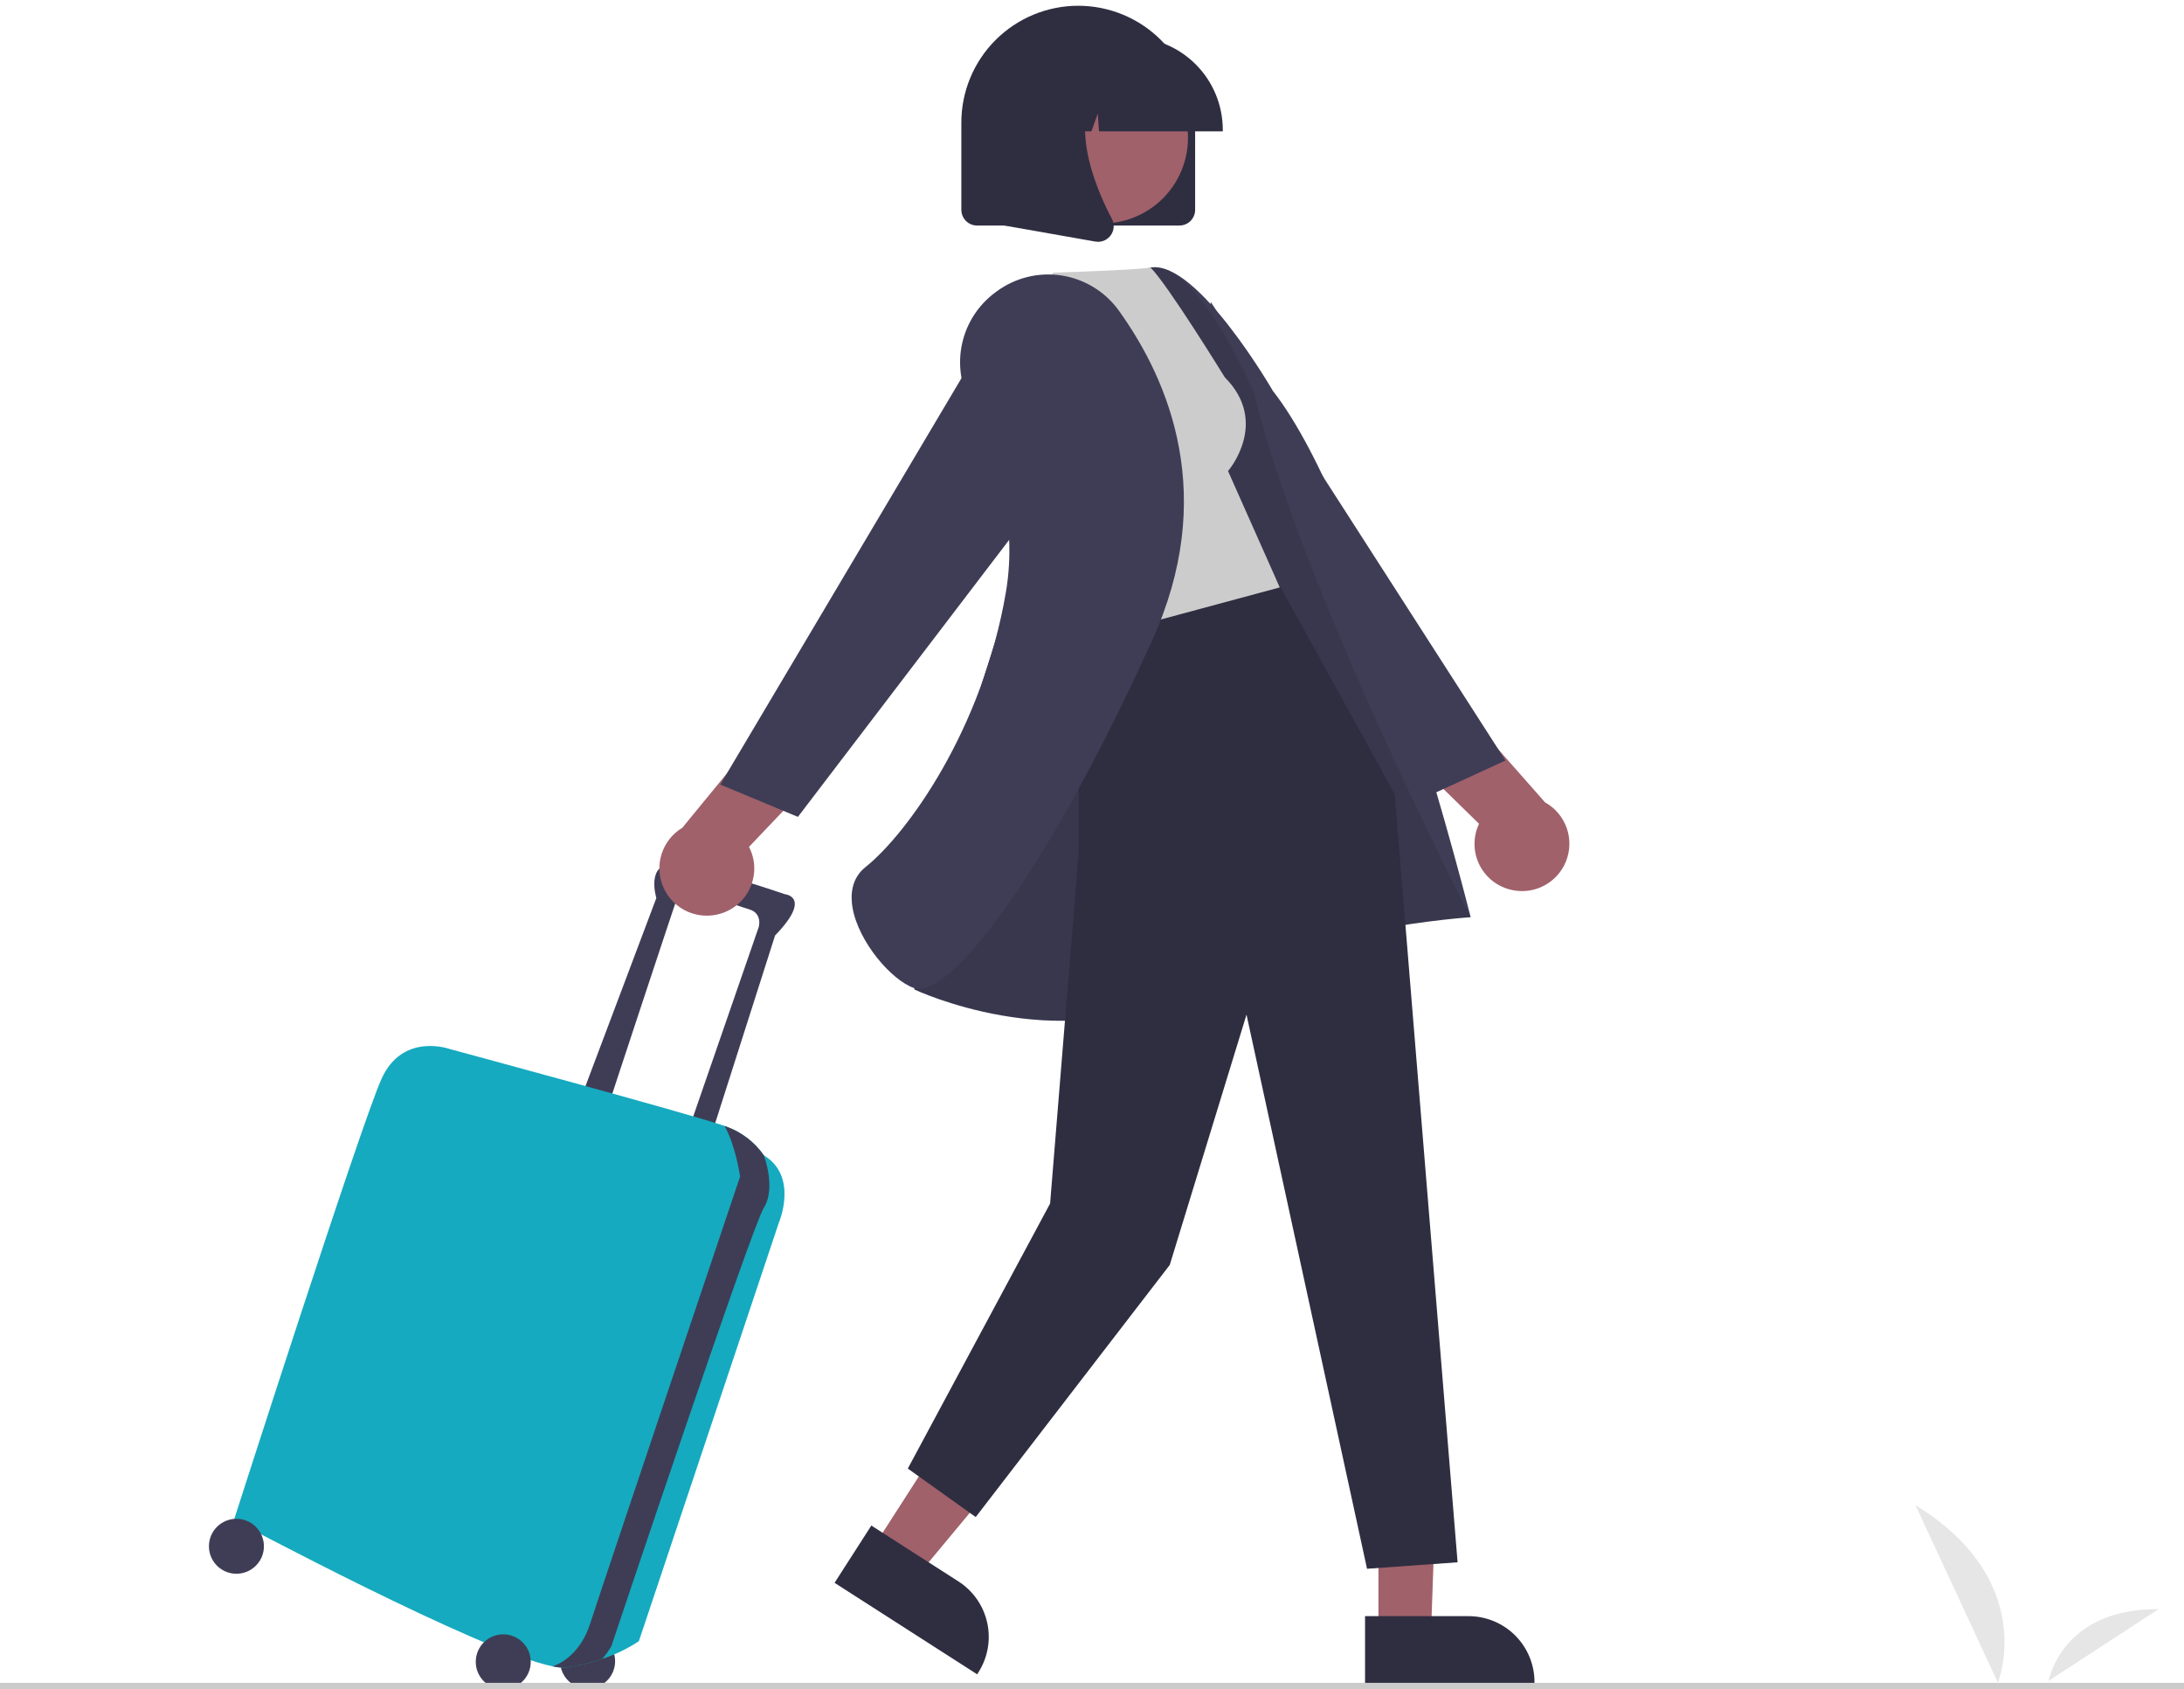 <svg viewBox="0 0 375 290" fill="none" xmlns="http://www.w3.org/2000/svg">
<path d="M259.156 152.677C261.076 153.21 263.124 153.021 264.912 152.146C266.701 151.27 268.107 149.77 268.862 147.928C269.618 146.087 269.671 144.032 269.012 142.154C268.353 140.276 267.027 138.705 265.286 137.738L248.016 118.16L233.409 121.313L253.954 141.421C253.449 142.49 253.185 143.656 253.18 144.839C253.175 146.021 253.429 147.19 253.925 148.263C254.421 149.336 255.147 150.287 256.05 151.05C256.954 151.813 258.014 152.368 259.156 152.677Z" fill="#A0616A"/>
<path d="M202.338 82.588L245.382 136.576L258.502 130.557L207.91 51.852L202.338 82.588Z" fill="#3F3D56"/>
<path d="M328.882 258.382C350.127 271.445 343.045 288.863 343.045 288.863L328.882 258.382Z" fill="#E6E6E6"/>
<path d="M370.634 276.238C353.914 276.132 351.754 288.546 351.754 288.546L370.634 276.238Z" fill="#E6E6E6"/>
<path d="M100.895 289.893C103.503 289.893 105.617 287.781 105.617 285.175C105.617 282.57 103.503 280.458 100.895 280.458C98.288 280.458 96.174 282.57 96.174 285.175C96.174 287.781 98.288 289.893 100.895 289.893Z" fill="#3F3D56"/>
<path d="M104.329 190.184C104.329 190.184 115.488 156.304 116.346 153.945C117.205 151.586 126.217 155.446 128.578 156.089C130.939 156.733 130.295 159.091 130.295 159.091L118.278 193.829L121.926 195.544L133.084 160.592C139.522 153.945 134.801 153.516 134.801 153.516C134.801 153.516 121.067 148.799 115.917 148.37C110.767 147.941 112.698 154.159 112.698 154.159L100.252 187.181L104.329 190.184Z" fill="#3F3D56"/>
<path d="M131.153 198.332L131.151 198.33C129.568 196.061 127.319 194.338 124.715 193.4C124.623 193.366 124.516 193.327 124.393 193.284C118.481 191.219 77.29 180.105 77.29 180.105C77.29 180.105 69.136 177.103 65.488 185.252C61.84 193.4 40.166 260.945 40.166 260.945C40.166 260.945 82.556 283.597 94.915 286.063C95.678 286.247 96.465 286.309 97.247 286.247C99.348 285.956 101.416 285.463 103.421 284.774C105.639 284.052 107.749 283.033 109.694 281.744L133.728 209.911C133.728 209.911 137.162 201.977 131.153 198.332Z" fill="#15AABF"/>
<path d="M131.153 198.332L131.151 198.33C129.568 196.061 127.319 194.339 124.715 193.4C124.623 193.366 124.516 193.327 124.393 193.284C126.338 196.689 127.076 201.977 127.076 201.977C127.076 201.977 103.471 272.095 101.325 278.743C99.689 283.809 96.391 285.531 94.915 286.063C95.678 286.247 96.465 286.309 97.247 286.248C99.348 285.957 101.416 285.463 103.421 284.774C104.008 284.102 104.527 283.375 104.973 282.602C104.973 282.602 129.007 210.769 131.153 207.338C133.299 203.907 131.153 198.332 131.153 198.332Z" fill="#3F3D56"/>
<path d="M86.41 290C89.018 290 91.132 287.888 91.132 285.283C91.132 282.677 89.018 280.565 86.41 280.565C83.803 280.565 81.689 282.677 81.689 285.283C81.689 287.888 83.803 290 86.41 290Z" fill="#3F3D56"/>
<path d="M40.595 270.165C43.202 270.165 45.316 268.053 45.316 265.448C45.316 262.843 43.202 260.73 40.595 260.73C37.987 260.73 35.874 262.843 35.874 265.448C35.874 268.053 37.987 270.165 40.595 270.165Z" fill="#3F3D56"/>
<path d="M123.81 156.817C121.912 157.417 119.858 157.301 118.039 156.49C116.22 155.679 114.762 154.229 113.941 152.416C113.121 150.602 112.994 148.551 113.586 146.651C114.178 144.75 115.446 143.133 117.152 142.105L133.713 121.925L148.423 124.556L128.608 145.382C129.151 146.432 129.457 147.589 129.504 148.77C129.551 149.951 129.339 151.128 128.881 152.219C128.424 153.309 127.733 154.285 126.856 155.08C125.98 155.874 124.941 156.467 123.81 156.817Z" fill="#A0616A"/>
<path d="M236.683 245.611L246.942 245.45L245.708 280.388H236.685L236.683 245.611Z" fill="#A0616A"/>
<path d="M234.383 277.445L252.153 277.444H252.154C255.157 277.444 258.038 278.636 260.161 280.758C262.285 282.88 263.478 285.758 263.478 288.759V289.127L234.384 289.128L234.383 277.445Z" fill="#2F2E41"/>
<path d="M168.761 236.345L179.968 243.534L157.552 270.481L149.959 265.61L168.761 236.345Z" fill="#A0616A"/>
<path d="M149.613 261.89L164.567 271.483L164.568 271.483C167.095 273.105 168.874 275.663 169.513 278.595C170.153 281.527 169.601 284.593 167.979 287.119L167.78 287.428L143.297 271.722L149.613 261.89Z" fill="#2F2E41"/>
<path d="M164.769 129.66C164.769 129.66 189.668 47.025 197.67 45.908C205.672 44.792 218.565 67.112 218.565 67.112C235.281 88.423 252.518 157.456 252.518 157.456C252.518 157.456 223.783 159.252 202.778 170.419C181.773 181.586 156.984 169.854 156.984 169.854L164.769 129.66Z" fill="#3F3D56"/>
<path opacity="0.1" d="M164.769 129.66C164.769 129.66 189.668 47.025 197.67 45.908C205.672 44.792 215.29 67.338 215.29 67.338C223.62 101.74 252.518 157.456 252.518 157.456C252.518 157.456 223.783 159.252 202.778 170.419C181.773 181.586 156.984 169.854 156.984 169.854L164.769 129.66Z" fill="black"/>
<path d="M185.197 104.936V146.46L180.306 206.61L155.874 252.109L167.535 260.432L200.852 217.152L214.03 174.178L234.725 269.31L250.274 268.2L239.475 136.302L218.984 99.175L185.197 104.936Z" fill="#2F2E41"/>
<path d="M210.301 64.774C218.076 72.542 210.857 80.865 210.857 80.865L219.741 100.84L184.758 110.273L172.532 55.686L180.862 46.808C197.521 46.253 197.53 45.908 197.53 45.908C200.448 48.762 210.301 64.774 210.301 64.774Z" fill="#CCCCCC"/>
<path d="M170.93 50.173C168.038 52.298 166.01 55.394 165.217 58.892C164.423 62.391 164.919 66.058 166.612 69.221C170.62 76.866 174.931 88.708 172.708 101.708C168.685 125.236 155.79 143.111 148.607 148.852C146.106 150.851 146.019 153.761 146.386 155.85C147.411 161.688 153.076 168.312 156.993 169.64C157.257 169.728 157.534 169.771 157.811 169.769C164.176 169.771 179.832 149.515 197.823 109.948C209.028 85.306 200.896 65.548 192.101 53.312C190.947 51.711 189.486 50.354 187.803 49.322C186.12 48.289 184.249 47.6 182.298 47.295C180.347 46.989 178.355 47.074 176.436 47.544C174.518 48.014 172.712 48.859 171.124 50.031L170.93 50.173Z" fill="#3F3D56"/>
<path d="M187.525 73.996L137.002 140.236L123.675 134.687L171.431 54.231L187.525 73.996Z" fill="#3F3D56"/>
<path d="M202.512 38.717H167.762C167.047 38.716 166.362 38.432 165.856 37.926C165.351 37.421 165.067 36.737 165.066 36.022V21.056C165.064 18.421 165.582 15.812 166.59 13.377C167.599 10.943 169.077 8.731 170.941 6.867C172.805 5.004 175.018 3.526 177.453 2.517C179.889 1.509 182.5 0.989 185.137 0.989C187.773 0.989 190.384 1.509 192.82 2.517C195.256 3.526 197.469 5.004 199.333 6.867C201.197 8.731 202.675 10.943 203.683 13.377C204.691 15.812 205.209 18.421 205.208 21.056V36.022C205.207 36.737 204.923 37.421 204.417 37.926C203.912 38.432 203.226 38.716 202.512 38.717Z" fill="#2F2E41"/>
<path d="M202.173 30.717C206.071 23.591 203.451 14.657 196.319 10.762C189.188 6.867 180.247 9.485 176.349 16.611C172.451 23.737 175.072 32.671 182.203 36.566C189.334 40.461 198.275 37.843 202.173 30.717Z" fill="#A0616A"/>
<path d="M209.956 22.552H188.707L188.489 19.504L187.4 22.552H184.128L183.696 16.511L181.537 22.552H175.206V22.253C175.211 18.047 176.885 14.014 179.862 11.04C182.838 8.066 186.874 6.393 191.083 6.388H194.079C198.288 6.393 202.324 8.066 205.3 11.04C208.277 14.014 209.951 18.047 209.956 22.253V22.552Z" fill="#2F2E41"/>
<path d="M188.533 41.51C188.373 41.51 188.214 41.496 188.056 41.468L172.497 38.725V13.03H189.625L189.201 13.524C183.301 20.399 187.746 31.548 190.92 37.581C191.154 38.023 191.259 38.522 191.221 39.021C191.184 39.52 191.006 39.997 190.709 40.4C190.46 40.743 190.133 41.023 189.755 41.217C189.377 41.41 188.958 41.51 188.533 41.51Z" fill="#2F2E41"/>
<path d="M-42 289.445C-42 289.298 -41.941 289.157 -41.837 289.053C-41.733 288.949 -41.592 288.89 -41.445 288.89H429.445C429.592 288.89 429.733 288.949 429.837 289.053C429.942 289.157 430 289.298 430 289.445C430 289.592 429.942 289.733 429.837 289.837C429.733 289.942 429.592 290 429.445 290H-41.445C-41.592 290 -41.733 289.942 -41.837 289.837C-41.941 289.733 -42 289.592 -42 289.445Z" fill="#CBCBCB"/>
</svg>
